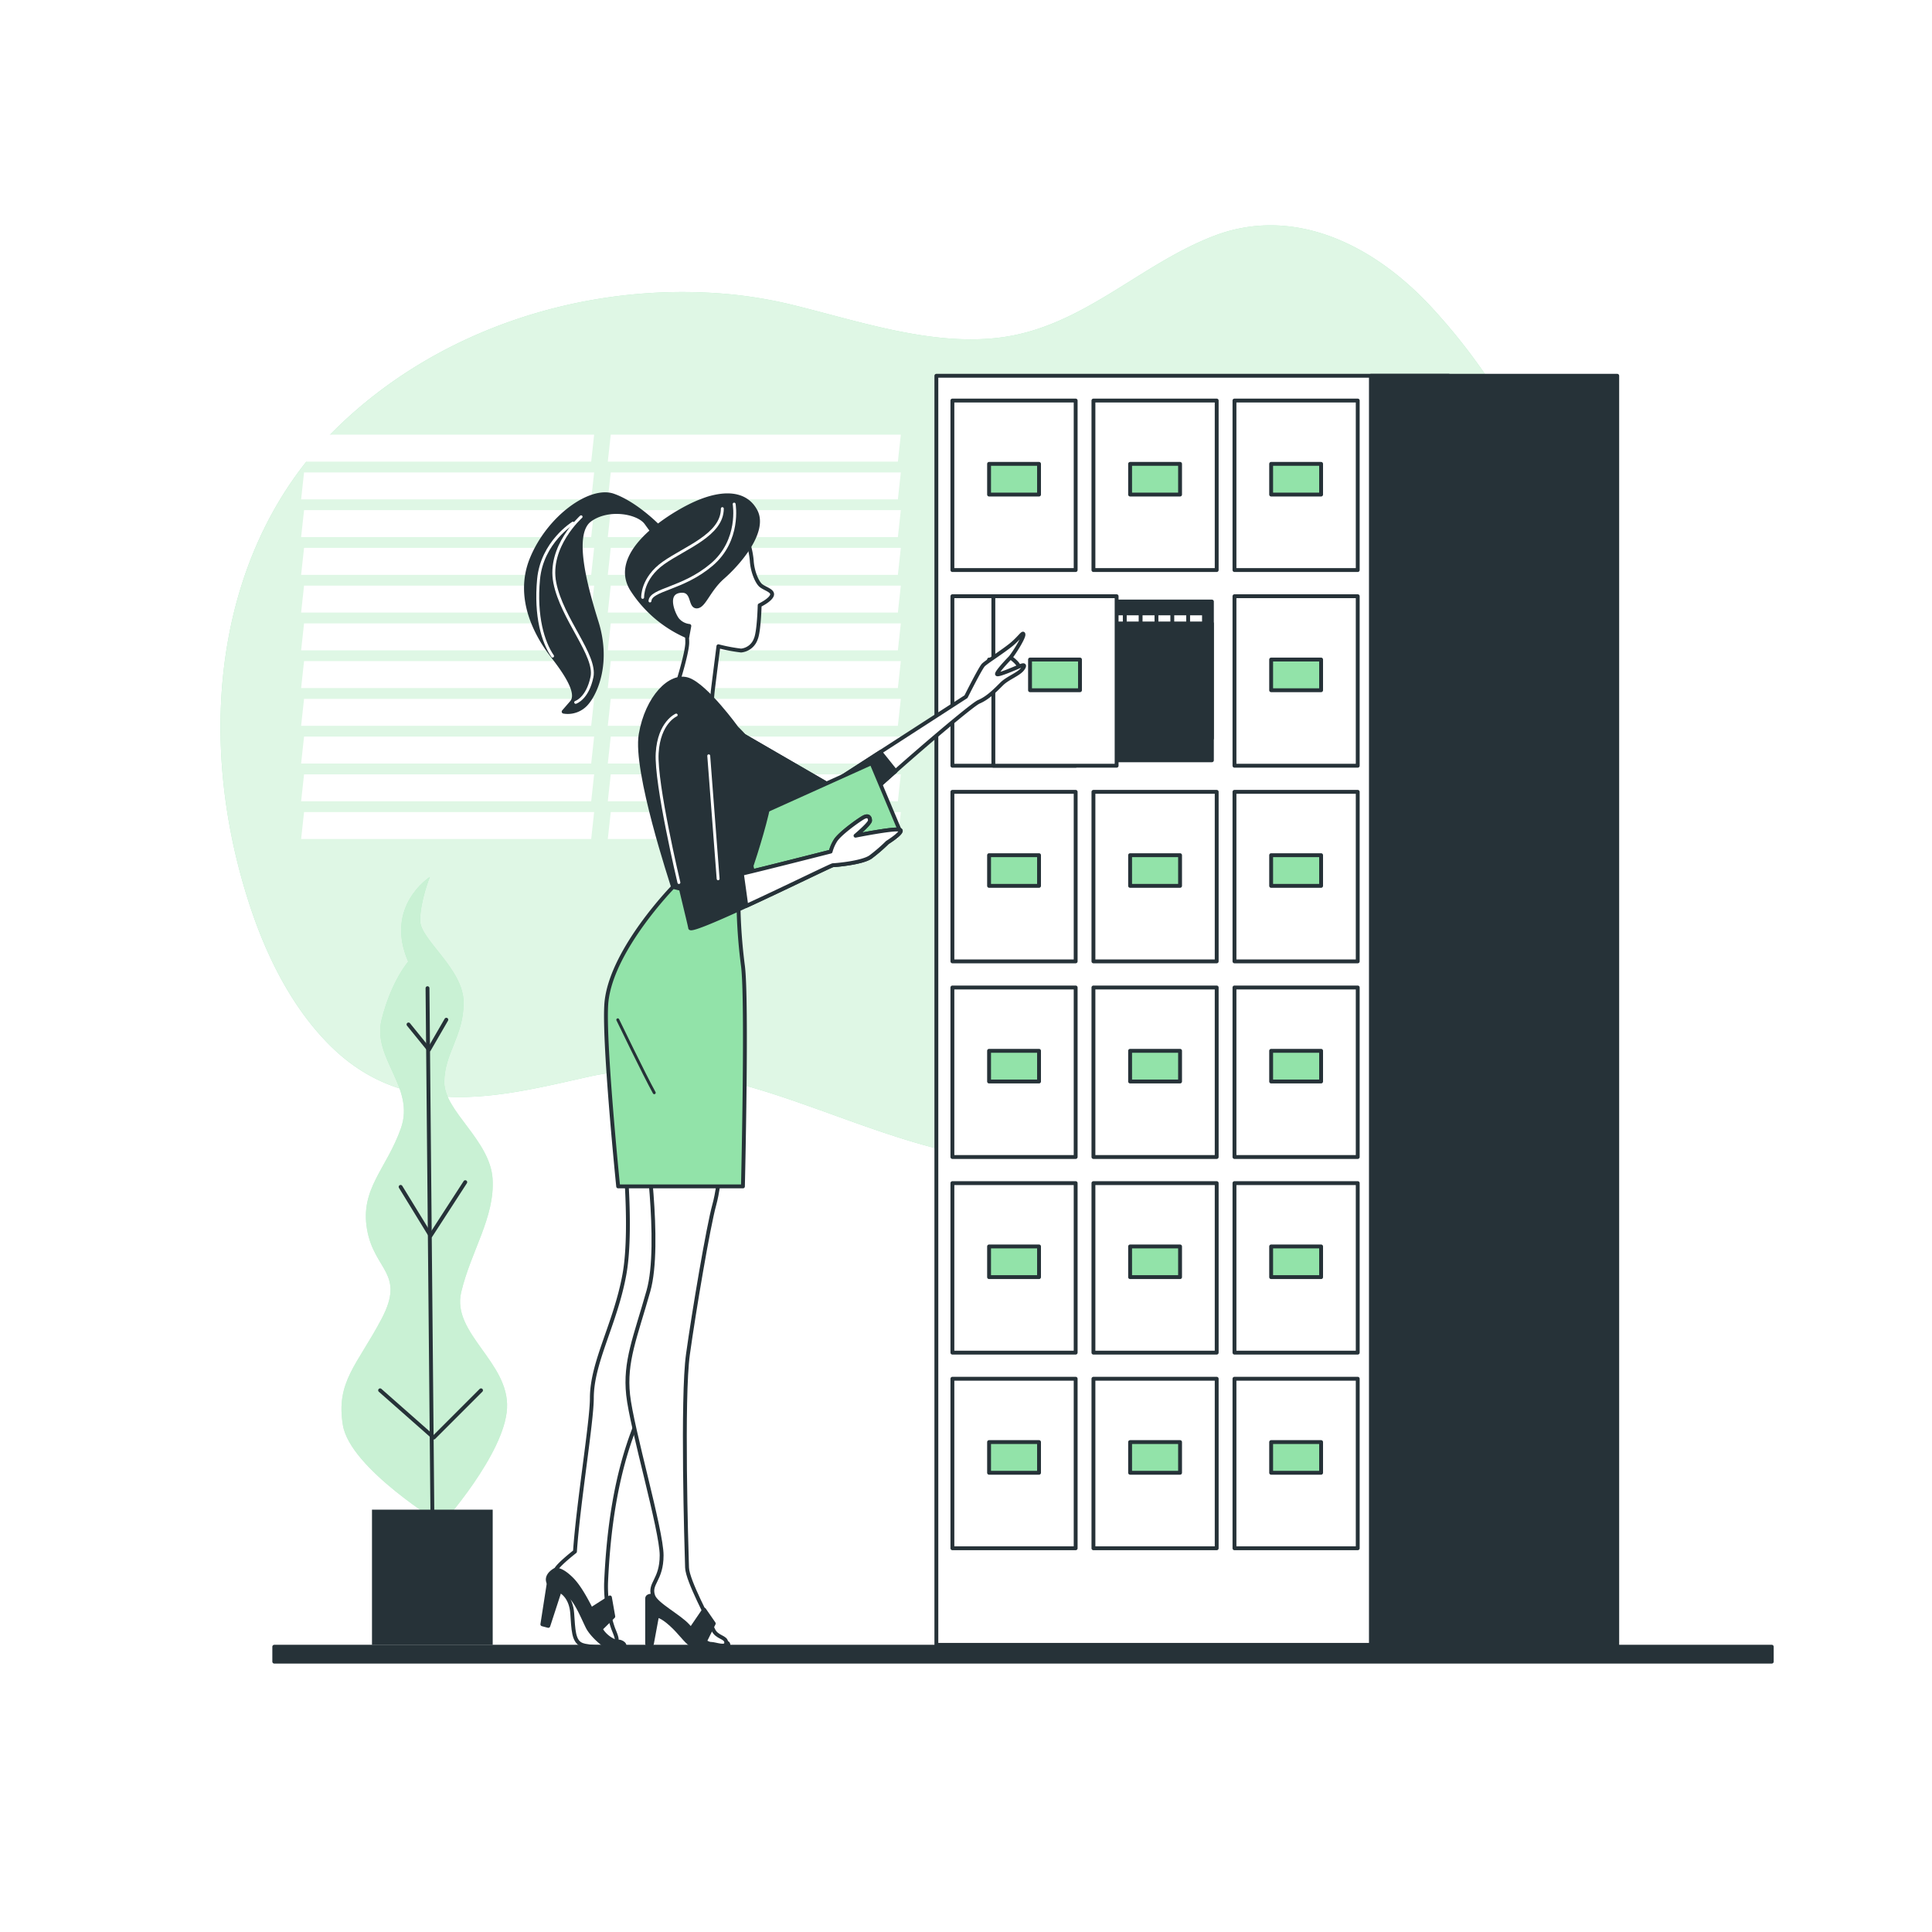 <svg class="animated" id="freepik_stories-filing-system" xmlns="http://www.w3.org/2000/svg" viewBox="0 0 500 500" version="1.1" xmlns:xlink="http://www.w3.org/1999/xlink" xmlns:svgjs="http://svgjs.com/svgjs"><style>svg#freepik_stories-filing-system:not(.animated) .animable {opacity: 0;}svg#freepik_stories-filing-system.animated #freepik--background-simple--inject-65 {animation: 1s 1 forwards cubic-bezier(.36,-0.01,.5,1.38) slideLeft,3s Infinite  linear floating;animation-delay: 0s,1s;}svg#freepik_stories-filing-system.animated #freepik--filing-cabinet--inject-65 {animation: 1s 1 forwards cubic-bezier(.36,-0.01,.5,1.38) slideLeft;animation-delay: 0s;}svg#freepik_stories-filing-system.animated #freepik--Plants--inject-65 {animation: 1s 1 forwards cubic-bezier(.36,-0.01,.5,1.38) slideLeft;animation-delay: 0s;}svg#freepik_stories-filing-system.animated #freepik--Character--inject-65 {animation: 1s 1 forwards cubic-bezier(.36,-0.01,.5,1.38) fadeIn;animation-delay: 0s;}            @keyframes slideLeft {                0% {                    opacity: 0;                    transform: translateX(-30px);                }                100% {                    opacity: 1;                    transform: translateX(0);                }            }                    @keyframes floating {                0% {                    opacity: 1;                    transform: translateY(0px);                }                50% {                    transform: translateY(-10px);                }                100% {                    opacity: 1;                    transform: translateY(0px);                }            }                    @keyframes fadeIn {                0% {                    opacity: 0;                }                100% {                    opacity: 1;                }            }        </style><g id="freepik--background-simple--inject-65" class="animable animator-active" style="transform-origin: 233.864px 180.135px;"><path d="M403.76,214.67c-14.57,37.61-48.61,66.14-84,79.72-27.45,10.53-56.67,9.49-85.79.44-27.63-8.58-53-22.51-81.38-16.23-22.26,4.93-47.36,12-67.48-8.33-10.05-10.14-16.72-23.9-21.12-38-14-44.71-7-92,23-121.35C112.6,85.8,149.25,73.68,184.6,75.82a115.09,115.09,0,0,1,20.15,3c17.46,4.25,36.52,10.9,54.45,8.49,21.11-2.84,35.77-18.9,55-26.27,19.87-7.6,40.48,1.38,56.31,18.51C403.66,115.4,421.31,169.36,403.76,214.67Z" style="fill: rgb(146, 227, 169); transform-origin: 233.864px 180.135px;" id="el2h6sdi2y2dk" class="animable"></path><g id="ela4cdl9yr6ow"><path d="M403.76,214.67c-14.57,37.61-48.61,66.14-84,79.72-27.45,10.53-56.67,9.49-85.79.44-27.63-8.58-53-22.51-81.38-16.23-22.26,4.93-47.36,12-67.48-8.33-10.05-10.14-16.72-23.9-21.12-38-14-44.71-7-92,23-121.35C112.6,85.8,149.25,73.68,184.6,75.82a115.09,115.09,0,0,1,20.15,3c17.46,4.25,36.52,10.9,54.45,8.49,21.11-2.84,35.77-18.9,55-26.27,19.87-7.6,40.48,1.38,56.31,18.51C403.66,115.4,421.31,169.36,403.76,214.67Z" style="fill: rgb(255, 255, 255); opacity: 0.7; transform-origin: 233.864px 180.135px;" class="animable"></path></g><polygon points="153 119.47 77.93 119.47 78.69 112.49 153.76 112.49 153 119.47" style="fill: rgb(255, 255, 255); transform-origin: 115.845px 115.98px;" id="el50yf00svdtk" class="animable"></polygon><polygon points="153 129.24 77.93 129.24 78.69 122.26 153.76 122.26 153 129.24" style="fill: rgb(255, 255, 255); transform-origin: 115.845px 125.75px;" id="els8a72chkrz" class="animable"></polygon><polygon points="153 139 77.93 139 78.69 132.03 153.76 132.03 153 139" style="fill: rgb(255, 255, 255); transform-origin: 115.845px 135.515px;" id="el5fv5nv12ejs" class="animable"></polygon><polygon points="153 148.77 77.93 148.77 78.69 141.79 153.76 141.79 153 148.77" style="fill: rgb(255, 255, 255); transform-origin: 115.845px 145.28px;" id="elkupvn4t64qi" class="animable"></polygon><polygon points="153 158.54 77.93 158.54 78.69 151.56 153.76 151.56 153 158.54" style="fill: rgb(255, 255, 255); transform-origin: 115.845px 155.05px;" id="eldo3b9qe8ep8" class="animable"></polygon><polygon points="153 168.3 77.93 168.3 78.69 161.33 153.76 161.33 153 168.3" style="fill: rgb(255, 255, 255); transform-origin: 115.845px 164.815px;" id="el5swebruhjtl" class="animable"></polygon><polygon points="153 178.07 77.93 178.07 78.69 171.09 153.76 171.09 153 178.07" style="fill: rgb(255, 255, 255); transform-origin: 115.845px 174.58px;" id="elkxycnwtay9e" class="animable"></polygon><polygon points="153 187.84 77.93 187.84 78.69 180.86 153.76 180.86 153 187.84" style="fill: rgb(255, 255, 255); transform-origin: 115.845px 184.35px;" id="el6hran3b7pfl" class="animable"></polygon><polygon points="153 197.6 77.93 197.6 78.69 190.63 153.76 190.63 153 197.6" style="fill: rgb(255, 255, 255); transform-origin: 115.845px 194.115px;" id="elnlik6m4iv78" class="animable"></polygon><polygon points="153 207.37 77.93 207.37 78.69 200.4 153.76 200.4 153 207.37" style="fill: rgb(255, 255, 255); transform-origin: 115.845px 203.885px;" id="eluk8nwz98j8" class="animable"></polygon><polygon points="153 217.14 77.93 217.14 78.69 210.16 153.76 210.16 153 217.14" style="fill: rgb(255, 255, 255); transform-origin: 115.845px 213.65px;" id="el7bf4pgimozk" class="animable"></polygon><polygon points="232.37 119.47 157.3 119.47 158.06 112.49 233.13 112.49 232.37 119.47" style="fill: rgb(255, 255, 255); transform-origin: 195.215px 115.98px;" id="elv9l4cb3cucc" class="animable"></polygon><polygon points="232.37 129.24 157.3 129.24 158.06 122.26 233.13 122.26 232.37 129.24" style="fill: rgb(255, 255, 255); transform-origin: 195.215px 125.75px;" id="ela9yzixm9b17" class="animable"></polygon><polygon points="232.37 139 157.3 139 158.06 132.03 233.13 132.03 232.37 139" style="fill: rgb(255, 255, 255); transform-origin: 195.215px 135.515px;" id="elqbbzz8dk0c" class="animable"></polygon><polygon points="232.37 148.77 157.3 148.77 158.06 141.79 233.13 141.79 232.37 148.77" style="fill: rgb(255, 255, 255); transform-origin: 195.215px 145.28px;" id="el0ogyyomlovlr" class="animable"></polygon><polygon points="232.37 158.54 157.3 158.54 158.06 151.56 233.13 151.56 232.37 158.54" style="fill: rgb(255, 255, 255); transform-origin: 195.215px 155.05px;" id="elqqm6317yy1k" class="animable"></polygon><polygon points="232.37 168.3 157.3 168.3 158.06 161.33 233.13 161.33 232.37 168.3" style="fill: rgb(255, 255, 255); transform-origin: 195.215px 164.815px;" id="elhe3wr2bifig" class="animable"></polygon><polygon points="232.37 178.07 157.3 178.07 158.06 171.09 233.13 171.09 232.37 178.07" style="fill: rgb(255, 255, 255); transform-origin: 195.215px 174.58px;" id="elaogh30s3pm" class="animable"></polygon><polygon points="232.37 187.84 157.3 187.84 158.06 180.86 233.13 180.86 232.37 187.84" style="fill: rgb(255, 255, 255); transform-origin: 195.215px 184.35px;" id="elw9bs40mcf6e" class="animable"></polygon><polygon points="232.37 197.6 157.3 197.6 158.06 190.63 233.13 190.63 232.37 197.6" style="fill: rgb(255, 255, 255); transform-origin: 195.215px 194.115px;" id="el9an3qnaiw38" class="animable"></polygon><polygon points="232.37 207.37 157.3 207.37 158.06 200.4 233.13 200.4 232.37 207.37" style="fill: rgb(255, 255, 255); transform-origin: 195.215px 203.885px;" id="elcs48rk30fao" class="animable"></polygon><polygon points="232.37 217.14 157.3 217.14 158.06 210.16 233.13 210.16 232.37 217.14" style="fill: rgb(255, 255, 255); transform-origin: 195.215px 213.65px;" id="el8jw32xtq2yp" class="animable"></polygon></g><g id="freepik--filing-cabinet--inject-65" class="animable" style="transform-origin: 330.435px 261.47px;"><rect x="242.33" y="97.25" width="132.63" height="328.44" style="fill: rgb(255, 255, 255); stroke: rgb(38, 50, 56); stroke-linecap: round; stroke-linejoin: round; transform-origin: 308.645px 261.47px;" id="el6jy0564v53j" class="animable"></rect><rect x="354.79" y="97.25" width="63.75" height="328.44" style="fill: rgb(38, 50, 56); stroke: rgb(38, 50, 56); stroke-linecap: round; stroke-linejoin: round; transform-origin: 386.665px 261.47px;" id="eljmduv2hdxpe" class="animable"></rect><rect x="319.48" y="103.66" width="31.9" height="43.87" style="fill: rgb(255, 255, 255); stroke: rgb(38, 50, 56); stroke-linecap: round; stroke-linejoin: round; transform-origin: 335.43px 125.595px;" id="el40ya84x8hx3" class="animable"></rect><rect x="328.97" y="120.05" width="12.93" height="7.94" style="fill: rgb(146, 227, 169); stroke: rgb(38, 50, 56); stroke-linecap: round; stroke-linejoin: round; transform-origin: 335.435px 124.02px;" id="elpaoesjepim" class="animable"></rect><rect x="282.98" y="103.66" width="31.9" height="43.87" style="fill: rgb(255, 255, 255); stroke: rgb(38, 50, 56); stroke-linecap: round; stroke-linejoin: round; transform-origin: 298.93px 125.595px;" id="elo4u07aaf4rf" class="animable"></rect><rect x="292.47" y="120.05" width="12.93" height="7.94" style="fill: rgb(146, 227, 169); stroke: rgb(38, 50, 56); stroke-linecap: round; stroke-linejoin: round; transform-origin: 298.935px 124.02px;" id="elcknrptixth" class="animable"></rect><rect x="246.48" y="103.66" width="31.9" height="43.87" style="fill: rgb(255, 255, 255); stroke: rgb(38, 50, 56); stroke-linecap: round; stroke-linejoin: round; transform-origin: 262.43px 125.595px;" id="elkqanrazu24g" class="animable"></rect><rect x="255.97" y="120.05" width="12.93" height="7.94" style="fill: rgb(146, 227, 169); stroke: rgb(38, 50, 56); stroke-linecap: round; stroke-linejoin: round; transform-origin: 262.435px 124.02px;" id="el837q9m4dhgi" class="animable"></rect><rect x="319.48" y="154.3" width="31.9" height="43.87" style="fill: rgb(255, 255, 255); stroke: rgb(38, 50, 56); stroke-linecap: round; stroke-linejoin: round; transform-origin: 335.43px 176.235px;" id="el1u3vd1ow1ro" class="animable"></rect><rect x="328.97" y="170.69" width="12.93" height="7.94" style="fill: rgb(146, 227, 169); stroke: rgb(38, 50, 56); stroke-linecap: round; stroke-linejoin: round; transform-origin: 335.435px 174.66px;" id="elr3awm9xw74" class="animable"></rect><rect x="246.48" y="154.3" width="31.9" height="43.87" style="fill: rgb(255, 255, 255); stroke: rgb(38, 50, 56); stroke-linecap: round; stroke-linejoin: round; transform-origin: 262.43px 176.235px;" id="elu5mj410nygp" class="animable"></rect><rect x="255.97" y="170.69" width="12.93" height="7.94" style="fill: rgb(255, 255, 255); stroke: rgb(38, 50, 56); stroke-linecap: round; stroke-linejoin: round; transform-origin: 262.435px 174.66px;" id="elxn49bkd5qg9" class="animable"></rect><rect x="284.01" y="155.68" width="29.63" height="35.41" style="fill: rgb(38, 50, 56); stroke: rgb(38, 50, 56); stroke-linecap: round; stroke-linejoin: round; transform-origin: 298.825px 173.385px;" id="el3taxizlc6jy" class="animable"></rect><rect x="281.96" y="158.74" width="29.63" height="35.41" style="fill: rgb(255, 255, 255); stroke: rgb(38, 50, 56); stroke-linecap: round; stroke-linejoin: round; transform-origin: 296.775px 176.445px;" id="elxodpsjwmv2p" class="animable"></rect><rect x="277.86" y="158.74" width="29.63" height="35.41" style="fill: rgb(255, 255, 255); stroke: rgb(38, 50, 56); stroke-linecap: round; stroke-linejoin: round; transform-origin: 292.675px 176.445px;" id="elz5v8ysl0qzg" class="animable"></rect><rect x="273.76" y="158.74" width="29.63" height="35.41" style="fill: rgb(255, 255, 255); stroke: rgb(38, 50, 56); stroke-linecap: round; stroke-linejoin: round; transform-origin: 288.575px 176.445px;" id="elz93no3b1q4" class="animable"></rect><rect x="269.66" y="158.74" width="29.63" height="35.41" style="fill: rgb(255, 255, 255); stroke: rgb(38, 50, 56); stroke-linecap: round; stroke-linejoin: round; transform-origin: 284.475px 176.445px;" id="el084f2o5ud88n" class="animable"></rect><rect x="265.56" y="158.74" width="29.63" height="35.41" style="fill: rgb(255, 255, 255); stroke: rgb(38, 50, 56); stroke-linecap: round; stroke-linejoin: round; transform-origin: 280.375px 176.445px;" id="elbvrietztbrw" class="animable"></rect><rect x="261.46" y="158.74" width="29.63" height="35.41" style="fill: rgb(255, 255, 255); stroke: rgb(38, 50, 56); stroke-linecap: round; stroke-linejoin: round; transform-origin: 276.275px 176.445px;" id="elitnxq38ibp" class="animable"></rect><rect x="284.01" y="161.35" width="29.63" height="35.41" style="fill: rgb(38, 50, 56); stroke: rgb(38, 50, 56); stroke-linecap: round; stroke-linejoin: round; transform-origin: 298.825px 179.055px;" id="elwwujz1v4vul" class="animable"></rect><rect x="257.08" y="154.3" width="31.9" height="43.87" style="fill: rgb(255, 255, 255); stroke: rgb(38, 50, 56); stroke-linecap: round; stroke-linejoin: round; transform-origin: 273.03px 176.235px;" id="elll3xpqyyn8c" class="animable"></rect><rect x="266.57" y="170.69" width="12.93" height="7.94" style="fill: rgb(146, 227, 169); stroke: rgb(38, 50, 56); stroke-linecap: round; stroke-linejoin: round; transform-origin: 273.035px 174.66px;" id="el2g33fnuqo6" class="animable"></rect><rect x="319.48" y="204.93" width="31.9" height="43.87" style="fill: rgb(255, 255, 255); stroke: rgb(38, 50, 56); stroke-linecap: round; stroke-linejoin: round; transform-origin: 335.43px 226.865px;" id="eleodhbcxe4xw" class="animable"></rect><rect x="328.97" y="221.32" width="12.93" height="7.94" style="fill: rgb(146, 227, 169); stroke: rgb(38, 50, 56); stroke-linecap: round; stroke-linejoin: round; transform-origin: 335.435px 225.29px;" id="elerhkaz1q9fq" class="animable"></rect><rect x="282.98" y="204.93" width="31.9" height="43.87" style="fill: rgb(255, 255, 255); stroke: rgb(38, 50, 56); stroke-linecap: round; stroke-linejoin: round; transform-origin: 298.93px 226.865px;" id="elvaucifjfv1g" class="animable"></rect><rect x="292.47" y="221.32" width="12.93" height="7.94" style="fill: rgb(146, 227, 169); stroke: rgb(38, 50, 56); stroke-linecap: round; stroke-linejoin: round; transform-origin: 298.935px 225.29px;" id="elu6sf9lq341d" class="animable"></rect><rect x="246.48" y="204.93" width="31.9" height="43.87" style="fill: rgb(255, 255, 255); stroke: rgb(38, 50, 56); stroke-linecap: round; stroke-linejoin: round; transform-origin: 262.43px 226.865px;" id="elj6jihgtb83k" class="animable"></rect><rect x="255.97" y="221.32" width="12.93" height="7.94" style="fill: rgb(146, 227, 169); stroke: rgb(38, 50, 56); stroke-linecap: round; stroke-linejoin: round; transform-origin: 262.435px 225.29px;" id="elxtumpblajpc" class="animable"></rect><rect x="319.48" y="255.56" width="31.9" height="43.87" style="fill: rgb(255, 255, 255); stroke: rgb(38, 50, 56); stroke-linecap: round; stroke-linejoin: round; transform-origin: 335.43px 277.495px;" id="elcaok499exiu" class="animable"></rect><rect x="328.97" y="271.95" width="12.93" height="7.94" style="fill: rgb(146, 227, 169); stroke: rgb(38, 50, 56); stroke-linecap: round; stroke-linejoin: round; transform-origin: 335.435px 275.92px;" id="elxdwx4pf03iq" class="animable"></rect><rect x="282.98" y="255.56" width="31.9" height="43.87" style="fill: rgb(255, 255, 255); stroke: rgb(38, 50, 56); stroke-linecap: round; stroke-linejoin: round; transform-origin: 298.93px 277.495px;" id="elelr52z5phd" class="animable"></rect><rect x="292.47" y="271.95" width="12.93" height="7.94" style="fill: rgb(146, 227, 169); stroke: rgb(38, 50, 56); stroke-linecap: round; stroke-linejoin: round; transform-origin: 298.935px 275.92px;" id="el2td2w109kxy" class="animable"></rect><rect x="246.48" y="255.56" width="31.9" height="43.87" style="fill: rgb(255, 255, 255); stroke: rgb(38, 50, 56); stroke-linecap: round; stroke-linejoin: round; transform-origin: 262.43px 277.495px;" id="elhovkr32ji4" class="animable"></rect><rect x="255.97" y="271.95" width="12.93" height="7.94" style="fill: rgb(146, 227, 169); stroke: rgb(38, 50, 56); stroke-linecap: round; stroke-linejoin: round; transform-origin: 262.435px 275.92px;" id="elga732wslzu" class="animable"></rect><rect x="319.48" y="306.19" width="31.9" height="43.87" style="fill: rgb(255, 255, 255); stroke: rgb(38, 50, 56); stroke-linecap: round; stroke-linejoin: round; transform-origin: 335.43px 328.125px;" id="eltck1z1mb4e" class="animable"></rect><rect x="328.97" y="322.58" width="12.93" height="7.94" style="fill: rgb(146, 227, 169); stroke: rgb(38, 50, 56); stroke-linecap: round; stroke-linejoin: round; transform-origin: 335.435px 326.55px;" id="eltff9vo8tcdk" class="animable"></rect><rect x="282.98" y="306.19" width="31.9" height="43.87" style="fill: rgb(255, 255, 255); stroke: rgb(38, 50, 56); stroke-linecap: round; stroke-linejoin: round; transform-origin: 298.93px 328.125px;" id="elx38g8tkxc08" class="animable"></rect><rect x="292.47" y="322.58" width="12.93" height="7.94" style="fill: rgb(146, 227, 169); stroke: rgb(38, 50, 56); stroke-linecap: round; stroke-linejoin: round; transform-origin: 298.935px 326.55px;" id="elek1nvwn4aet" class="animable"></rect><rect x="246.48" y="306.19" width="31.9" height="43.87" style="fill: rgb(255, 255, 255); stroke: rgb(38, 50, 56); stroke-linecap: round; stroke-linejoin: round; transform-origin: 262.43px 328.125px;" id="elzp8d5d2y98s" class="animable"></rect><rect x="255.97" y="322.58" width="12.93" height="7.94" style="fill: rgb(146, 227, 169); stroke: rgb(38, 50, 56); stroke-linecap: round; stroke-linejoin: round; transform-origin: 262.435px 326.55px;" id="ellku4iywohf" class="animable"></rect><rect x="319.48" y="356.82" width="31.9" height="43.87" style="fill: rgb(255, 255, 255); stroke: rgb(38, 50, 56); stroke-linecap: round; stroke-linejoin: round; transform-origin: 335.43px 378.755px;" id="elvfzkel5qobo" class="animable"></rect><rect x="328.97" y="373.21" width="12.93" height="7.94" style="fill: rgb(146, 227, 169); stroke: rgb(38, 50, 56); stroke-linecap: round; stroke-linejoin: round; transform-origin: 335.435px 377.18px;" id="elg43rzvy20q" class="animable"></rect><rect x="282.98" y="356.82" width="31.9" height="43.87" style="fill: rgb(255, 255, 255); stroke: rgb(38, 50, 56); stroke-linecap: round; stroke-linejoin: round; transform-origin: 298.93px 378.755px;" id="el85b8uxud904" class="animable"></rect><rect x="292.47" y="373.21" width="12.93" height="7.94" style="fill: rgb(146, 227, 169); stroke: rgb(38, 50, 56); stroke-linecap: round; stroke-linejoin: round; transform-origin: 298.935px 377.18px;" id="elunc2ovtrdcs" class="animable"></rect><rect x="246.48" y="356.82" width="31.9" height="43.87" style="fill: rgb(255, 255, 255); stroke: rgb(38, 50, 56); stroke-linecap: round; stroke-linejoin: round; transform-origin: 262.43px 378.755px;" id="elp1350beqlqo" class="animable"></rect><rect x="255.97" y="373.21" width="12.93" height="7.94" style="fill: rgb(146, 227, 169); stroke: rgb(38, 50, 56); stroke-linecap: round; stroke-linejoin: round; transform-origin: 262.435px 377.18px;" id="elu5wq1wj9s99" class="animable"></rect></g><g id="freepik--Plants--inject-65" class="animable" style="transform-origin: 109.807px 326.33px;"><path d="M105.64,248.87s-4.38,5-6.88,15,8.75,17.5,5,28.12S93.14,307.6,95,318.22s10,11.25,3.74,23.12-11.87,16.24-10,27.49,25.61,25.62,25.61,25.62,16.25-18.12,16.87-30-14.37-19.37-11.87-30,8.75-19.37,8.13-29.37-12.5-17.49-12.5-25,5-11.87,5-20.62-11.25-16.25-11.25-21.24,2.5-11.25,2.5-11.25S99.39,234.5,105.64,248.87Z" style="fill: rgb(146, 227, 169); transform-origin: 109.807px 310.71px;" id="elu3sgcg5fvlr" class="animable"></path><g id="elsyy0golqid"><path d="M105.64,248.87s-4.38,5-6.88,15,8.75,17.5,5,28.12S93.14,307.6,95,318.22s10,11.25,3.74,23.12-11.87,16.24-10,27.49,25.61,25.62,25.61,25.62,16.25-18.12,16.87-30-14.37-19.37-11.87-30,8.75-19.37,8.13-29.37-12.5-17.49-12.5-25,5-11.87,5-20.62-11.25-16.25-11.25-21.24,2.5-11.25,2.5-11.25S99.39,234.5,105.64,248.87Z" style="fill: rgb(255, 255, 255); opacity: 0.5; transform-origin: 109.807px 310.71px;" class="animable"></path></g><line x1="111.89" y1="390.7" x2="110.64" y2="255.74" style="fill: none; stroke: rgb(38, 50, 56); stroke-linecap: round; stroke-linejoin: round; transform-origin: 111.265px 323.22px;" id="elyyrecmpobf" class="animable"></line><polyline points="124.49 359.81 112.25 372.05 98.37 359.81" style="fill: none; stroke: rgb(38, 50, 56); stroke-linecap: round; stroke-linejoin: round; transform-origin: 111.43px 365.93px;" id="eln12wpkx7fqs" class="animable"></polyline><polyline points="120.41 305.94 111.43 319.81 103.68 307.16" style="fill: none; stroke: rgb(38, 50, 56); stroke-linecap: round; stroke-linejoin: round; transform-origin: 112.045px 312.875px;" id="ela35l21icnar" class="animable"></polyline><polyline points="105.72 265.13 111.02 271.66 115.51 263.9" style="fill: none; stroke: rgb(38, 50, 56); stroke-linecap: round; stroke-linejoin: round; transform-origin: 110.615px 267.78px;" id="elfw10nz5my4b" class="animable"></polyline><rect x="96.27" y="390.7" width="31.24" height="34.99" style="fill: rgb(38, 50, 56); transform-origin: 111.89px 408.195px;" id="eld7p9mov3lff" class="animable"></rect></g><g id="freepik--Character--inject-65" class="animable" style="transform-origin: 200.581px 277.293px;"><path d="M181.67,292l-20.65.29s2.91,24.72.58,37.52-8.43,22.68-8.43,32c0,6.12-3.51,27.12-4.37,39.73,0,0-4,3.11-4.87,4.56s0,3.2,2.33,4.95a15.06,15.06,0,0,1,5.53,6.4c1.45,3.2,3.49,6.68,6.1,7.56,3.11,1,1.16-2.4.68-3.89a33.06,33.06,0,0,1-1.72-11.46c.59-13.53,2.47-27.88,7.66-40.87S182.55,305.71,181.67,292Z" style="fill: rgb(255, 255, 255); stroke: rgb(38, 50, 56); stroke-linecap: round; stroke-linejoin: round; transform-origin: 162.656px 358.596px;" id="el84g8wf89tsp" class="animable"></path><polygon points="152.83 416.61 157.85 413.41 158.72 418.35 154.58 422.42 152.83 416.61" style="fill: rgb(38, 50, 56); stroke: rgb(38, 50, 56); stroke-linecap: round; stroke-linejoin: round; transform-origin: 155.775px 417.915px;" id="eliyrezm2tnha" class="animable"></polygon><path d="M145.39,412s2.4,1.34,2.7,5.53.3,7.19,2.4,8.09,7.78.6,7.78.6-4.88-4.8-6.48-8.69S148.08,409.72,145.39,412Z" style="fill: rgb(255, 255, 255); stroke: rgb(38, 50, 56); stroke-linecap: round; stroke-linejoin: round; transform-origin: 151.83px 418.797px;" id="ellthq061a9pr" class="animable"></path><path d="M143.58,406.33s1.33-.71,4.4,2.36,6.05,10.14,7.38,12.7,4.1,3.69,4.61,3.49,2.05.61,1.54,1.22-2.36.72-3.79.31-4.61-3.28-5.64-5.33-2.76-6.35-4.4-7.78a11.3,11.3,0,0,0-4.41-2.56C142,410.43,140.51,408.18,143.58,406.33Z" style="fill: rgb(38, 50, 56); stroke: rgb(38, 50, 56); stroke-linecap: round; stroke-linejoin: round; transform-origin: 151.69px 416.456px;" id="el86s6q1ykfd7" class="animable"></path><path d="M142,409.82l-1.64,10.55,1.54.41,3.07-9.43S145,409.71,142,409.82Z" style="fill: rgb(38, 50, 56); stroke: rgb(38, 50, 56); stroke-linecap: round; stroke-linejoin: round; transform-origin: 142.665px 415.297px;" id="eliyxiovi996" class="animable"></path><path d="M193.28,139.51a21.46,21.46,0,0,1,1.27,5.55c.15,2.7,1.26,5.39,2.22,6.34s3.48,1.43,3,2.7-3.17,2.54-3.17,2.54-.16,6.81-1,8.72a4.49,4.49,0,0,1-3.81,3,43.43,43.43,0,0,1-5.87-1.11s-1.11,8.72-1.42,11.26a50.21,50.21,0,0,0-.32,5.39L175,178s2.86-8.88,2.86-11.73-.64-3.17-.64-3.17-4.44-2.7-6.34-7,4.76-9.67,6.66-8.09a39.12,39.12,0,0,1,4.28,4.6Z" style="fill: rgb(255, 255, 255); stroke: rgb(38, 50, 56); stroke-linecap: round; stroke-linejoin: round; transform-origin: 185.186px 161.705px;" id="elrsf78nhn6u" class="animable"></path><path d="M170.29,136.18s-5.71-5.87-11.58-7.93-16.65,5.55-21.09,16.34,2.06,20.93,5.39,25.21,7,9.67,4.92,12l-2.06,2.38a6.41,6.41,0,0,0,6-2.22c2.54-3,5.71-10.79,2.54-20.93s-6.5-23-1.74-26.48,12.52-2.07,14.58.79l2.06,2.85Z" style="fill: rgb(38, 50, 56); stroke: rgb(38, 50, 56); stroke-linecap: round; stroke-linejoin: round; transform-origin: 153.204px 156.091px;" id="eluy2akzrhu5a" class="animable"></path><path d="M177.9,164.72a32.09,32.09,0,0,1-14.27-12.05c-5.71-8.88,7.61-18.07,14.9-21.72s14.11-4.12,17,1.27-4.6,13.79-8.41,17.12-4.91,7.61-6.81,7.61-.64-4.6-4.44-4-1.75,5.71-.64,7.29a4.65,4.65,0,0,0,3.17,1.75Z" style="fill: rgb(38, 50, 56); stroke: rgb(38, 50, 56); stroke-linecap: round; stroke-linejoin: round; transform-origin: 179.211px 146.454px;" id="elb14v67fiyu9" class="animable"></path><path d="M190,130.46s1.64,9.37-5.85,15.7-15.7,6.33-15.94,9.37" style="fill: none; stroke: rgb(255, 255, 255); stroke-linecap: round; stroke-linejoin: round; stroke-width: 0.75px; transform-origin: 179.181px 142.995px;" id="el558hi9dg7tr" class="animable"></path><path d="M166.32,154.6s-.23-4.93,5.39-8.91,15.23-7.26,15.23-14.06" style="fill: none; stroke: rgb(255, 255, 255); stroke-linecap: round; stroke-linejoin: round; stroke-width: 0.75px; transform-origin: 176.629px 143.115px;" id="elj82j71n7xke" class="animable"></path><path d="M150.39,133.74s-8.67,7.73-6.8,17.11,10.78,18.74,9.61,24.36-4.22,6.56-4.22,6.56" style="fill: none; stroke: rgb(255, 255, 255); stroke-linecap: round; stroke-linejoin: round; stroke-width: 0.75px; transform-origin: 148.316px 157.755px;" id="el9c4xbrntyhb" class="animable"></path><path d="M148.28,135.38s-8,4.92-8.9,14.53,1.18,16.34,3.63,19.89" style="fill: none; stroke: rgb(255, 255, 255); stroke-linecap: round; stroke-linejoin: round; stroke-width: 0.75px; transform-origin: 143.723px 152.59px;" id="eluimhwn4t8xm" class="animable"></path><path d="M260.85,169.68s3.55,2.37,2.62,3.13a41,41,0,0,1-4.31,3.22c-.76.33-2.8-.51-2.54-1.61S260.85,169.68,260.85,169.68Z" style="fill: rgb(255, 255, 255); stroke: rgb(38, 50, 56); stroke-linecap: round; stroke-linejoin: round; transform-origin: 260.111px 172.891px;" id="elwd5mu8x239f" class="animable"></path><path d="M188.59,188.12l26,15.06L250,180.3s3.72-7.43,4.5-8.21,5.09-3.52,7.24-5.28,3.13-3.52,3.13-2.55-2.74,5.28-3.52,6.07-3.33,3.52-3.33,4.1,5.28-1.76,5.87-2,1.75-.7.78.67-3.85,2.33-5.42,3.89-3.57,3.65-5.92,4.63-28.75,23.86-31.49,27.18a13,13,0,0,1-9,4.7c-2.15,0-17-6.07-17-6.07Z" style="fill: rgb(255, 255, 255); stroke: rgb(38, 50, 56); stroke-linecap: round; stroke-linejoin: round; transform-origin: 226.817px 188.742px;" id="elyemd34iqlio" class="animable"></path><path d="M227.82,194.63l-13.22,8.55-26-15.06,7.23,19.36s14.87,6.07,17,6.07a13,13,0,0,0,9-4.7c1-1.2,5-4.93,9.95-9.27Z" style="fill: rgb(38, 50, 56); stroke: rgb(38, 50, 56); stroke-linecap: round; stroke-linejoin: round; transform-origin: 210.19px 200.835px;" id="elhdrre0u3fp" class="animable"></path><polygon points="191.72 212.76 225.55 197.51 232.78 214.72 195.82 229.58 191.72 212.76" style="fill: rgb(146, 227, 169); stroke: rgb(38, 50, 56); stroke-linecap: round; stroke-linejoin: round; transform-origin: 212.25px 213.545px;" id="elgounod7owmb" class="animable"></polygon><path d="M190.66,188.43s-7.89-10.92-12.54-12.55-10.69,4.65-12.31,14.17,8.13,38.56,8.36,39.49,17,4.18,17,4.18,8.82-23.92,8.36-30.66S190.66,188.43,190.66,188.43Z" style="fill: rgb(38, 50, 56); stroke: rgb(38, 50, 56); stroke-linecap: round; stroke-linejoin: round; transform-origin: 182.588px 204.671px;" id="el6ia0a0x5moe" class="animable"></path><path d="M169.06,413s-1.58-.27-1.58.72v11.7h1.23l1.35-7.29s1.11,0,3.57,2.22,3.64,4.21,5.24,5.32,7.7,1,8.68,1,1.42-1.41.4-1.57-6.68-3.36-7.91-4.34-5.79-7-7.27-7.76S169.06,413,169.06,413Z" style="fill: rgb(38, 50, 56); stroke: rgb(38, 50, 56); stroke-linecap: round; stroke-linejoin: round; transform-origin: 178.006px 419.668px;" id="elnwi77p0uyd" class="animable"></path><path d="M166.89,293.18s4.34,28.81.93,40.89-6.19,18.27-5.26,26.94,8.67,35,8.67,41.5-3.34,7.25-2.17,10.53c.8,2.22,6.81,5.27,9,7.74s4.65,4.65,5.89,4.65,4,1.24,4-.31-2.47-1.24-3.4-3.41-6.63-12.62-6.74-16c-.18-5.31-1.32-44.05.23-55.2s5.27-33.14,6.82-38.71,2.47-17.66,2.47-17.66Z" style="fill: rgb(255, 255, 255); stroke: rgb(38, 50, 56); stroke-linecap: round; stroke-linejoin: round; transform-origin: 175.164px 359.54px;" id="el7moe8r67jvr" class="animable"></path><path d="M174.17,229.54s-15.64,16-17.19,29.5c-1,8.74,3,48,3,48h32.29s1.16-48.27,0-57.1a139.64,139.64,0,0,1-1.16-16.26Z" style="fill: rgb(146, 227, 169); stroke: rgb(38, 50, 56); stroke-linecap: round; stroke-linejoin: round; transform-origin: 174.803px 268.29px;" id="el9hoymvhwgg" class="animable"></path><path d="M178.81,421.64l3.44-5.05,2.47,3.57-2.47,5S180.53,425.09,178.81,421.64Z" style="fill: rgb(38, 50, 56); stroke: rgb(38, 50, 56); stroke-linecap: round; stroke-linejoin: round; transform-origin: 181.765px 420.875px;" id="eletq3ds73fec" class="animable"></path><path d="M177.64,183.82s-4.5-.78-7.63,5.09,8.41,49.47,8.6,51.23,36.38-16.23,37-16.23,7.62-.59,9.77-2.15a42.46,42.46,0,0,0,4.31-3.72s4.69-2.93,3.12-3.32-11.34,1.56-11.34,1.56,3.72-3.12,3.72-3.91-.39-1.56-1.76-.78-6.26,4.3-7.24,6.06a10.57,10.57,0,0,0-1.17,2.74s-21.51,5.48-24.45,6.06-4.69,1-4.69,1L182.33,193" style="fill: rgb(38, 50, 56); stroke: rgb(38, 50, 56); stroke-linecap: round; stroke-linejoin: round; transform-origin: 201.302px 212.023px;" id="ely696v9tgh8d" class="animable"></path><line x1="185.85" y1="227.43" x2="183.42" y2="195.6" style="fill: none; stroke: rgb(255, 255, 255); stroke-linecap: round; stroke-linejoin: round; stroke-width: 0.75px; transform-origin: 184.635px 211.515px;" id="elj5tmqxp3v4a" class="animable"></line><path d="M175,185.05s-4.45,1.88-4.92,9.85,5.62,33.5,5.62,33.5" style="fill: none; stroke: rgb(255, 255, 255); stroke-linecap: round; stroke-linejoin: round; stroke-width: 0.75px; transform-origin: 172.877px 206.725px;" id="elnhq6lg2y57b" class="animable"></path><path d="M192,226.12c.24,1.71.8,5.66,1.15,8.32,10.2-4.7,22.06-10.53,22.4-10.53.58,0,7.62-.59,9.77-2.15a42.46,42.46,0,0,0,4.31-3.72s4.69-2.93,3.12-3.32-11.34,1.56-11.34,1.56,3.72-3.12,3.72-3.91-.39-1.56-1.76-.78-6.26,4.3-7.24,6.06a10.57,10.57,0,0,0-1.17,2.74S197.74,224.78,192,226.12Z" style="fill: rgb(255, 255, 255); stroke: rgb(38, 50, 56); stroke-linecap: round; stroke-linejoin: round; transform-origin: 212.536px 222.853px;" id="elqjlucp8lg9d" class="animable"></path><path d="M159.88,263.92s6.89,14.29,9.44,18.88" style="fill: none; stroke: rgb(38, 50, 56); stroke-linecap: round; stroke-linejoin: round; stroke-width: 0.75px; transform-origin: 164.6px 273.36px;" id="el9by2bygbhhh" class="animable"></path></g><g id="freepik--Floor--inject-65" class="animable" style="transform-origin: 264.755px 428.1px;"><rect x="70.98" y="426.17" width="387.55" height="3.86" style="fill: rgb(38, 50, 56); stroke: rgb(38, 50, 56); stroke-linecap: round; stroke-linejoin: round; transform-origin: 264.755px 428.1px;" id="el3wsa63o16fu" class="animable"></rect></g><defs>     <filter id="active" height="200%">         <feMorphology in="SourceAlpha" result="DILATED" operator="dilate" radius="2"></feMorphology>                <feFlood flood-color="#32DFEC" flood-opacity="1" result="PINK"></feFlood>        <feComposite in="PINK" in2="DILATED" operator="in" result="OUTLINE"></feComposite>        <feMerge>            <feMergeNode in="OUTLINE"></feMergeNode>            <feMergeNode in="SourceGraphic"></feMergeNode>        </feMerge>    </filter>    <filter id="hover" height="200%">        <feMorphology in="SourceAlpha" result="DILATED" operator="dilate" radius="2"></feMorphology>                <feFlood flood-color="#ff0000" flood-opacity="0.5" result="PINK"></feFlood>        <feComposite in="PINK" in2="DILATED" operator="in" result="OUTLINE"></feComposite>        <feMerge>            <feMergeNode in="OUTLINE"></feMergeNode>            <feMergeNode in="SourceGraphic"></feMergeNode>        </feMerge>            <feColorMatrix type="matrix" values="0   0   0   0   0                0   1   0   0   0                0   0   0   0   0                0   0   0   1   0 "></feColorMatrix>    </filter></defs></svg>